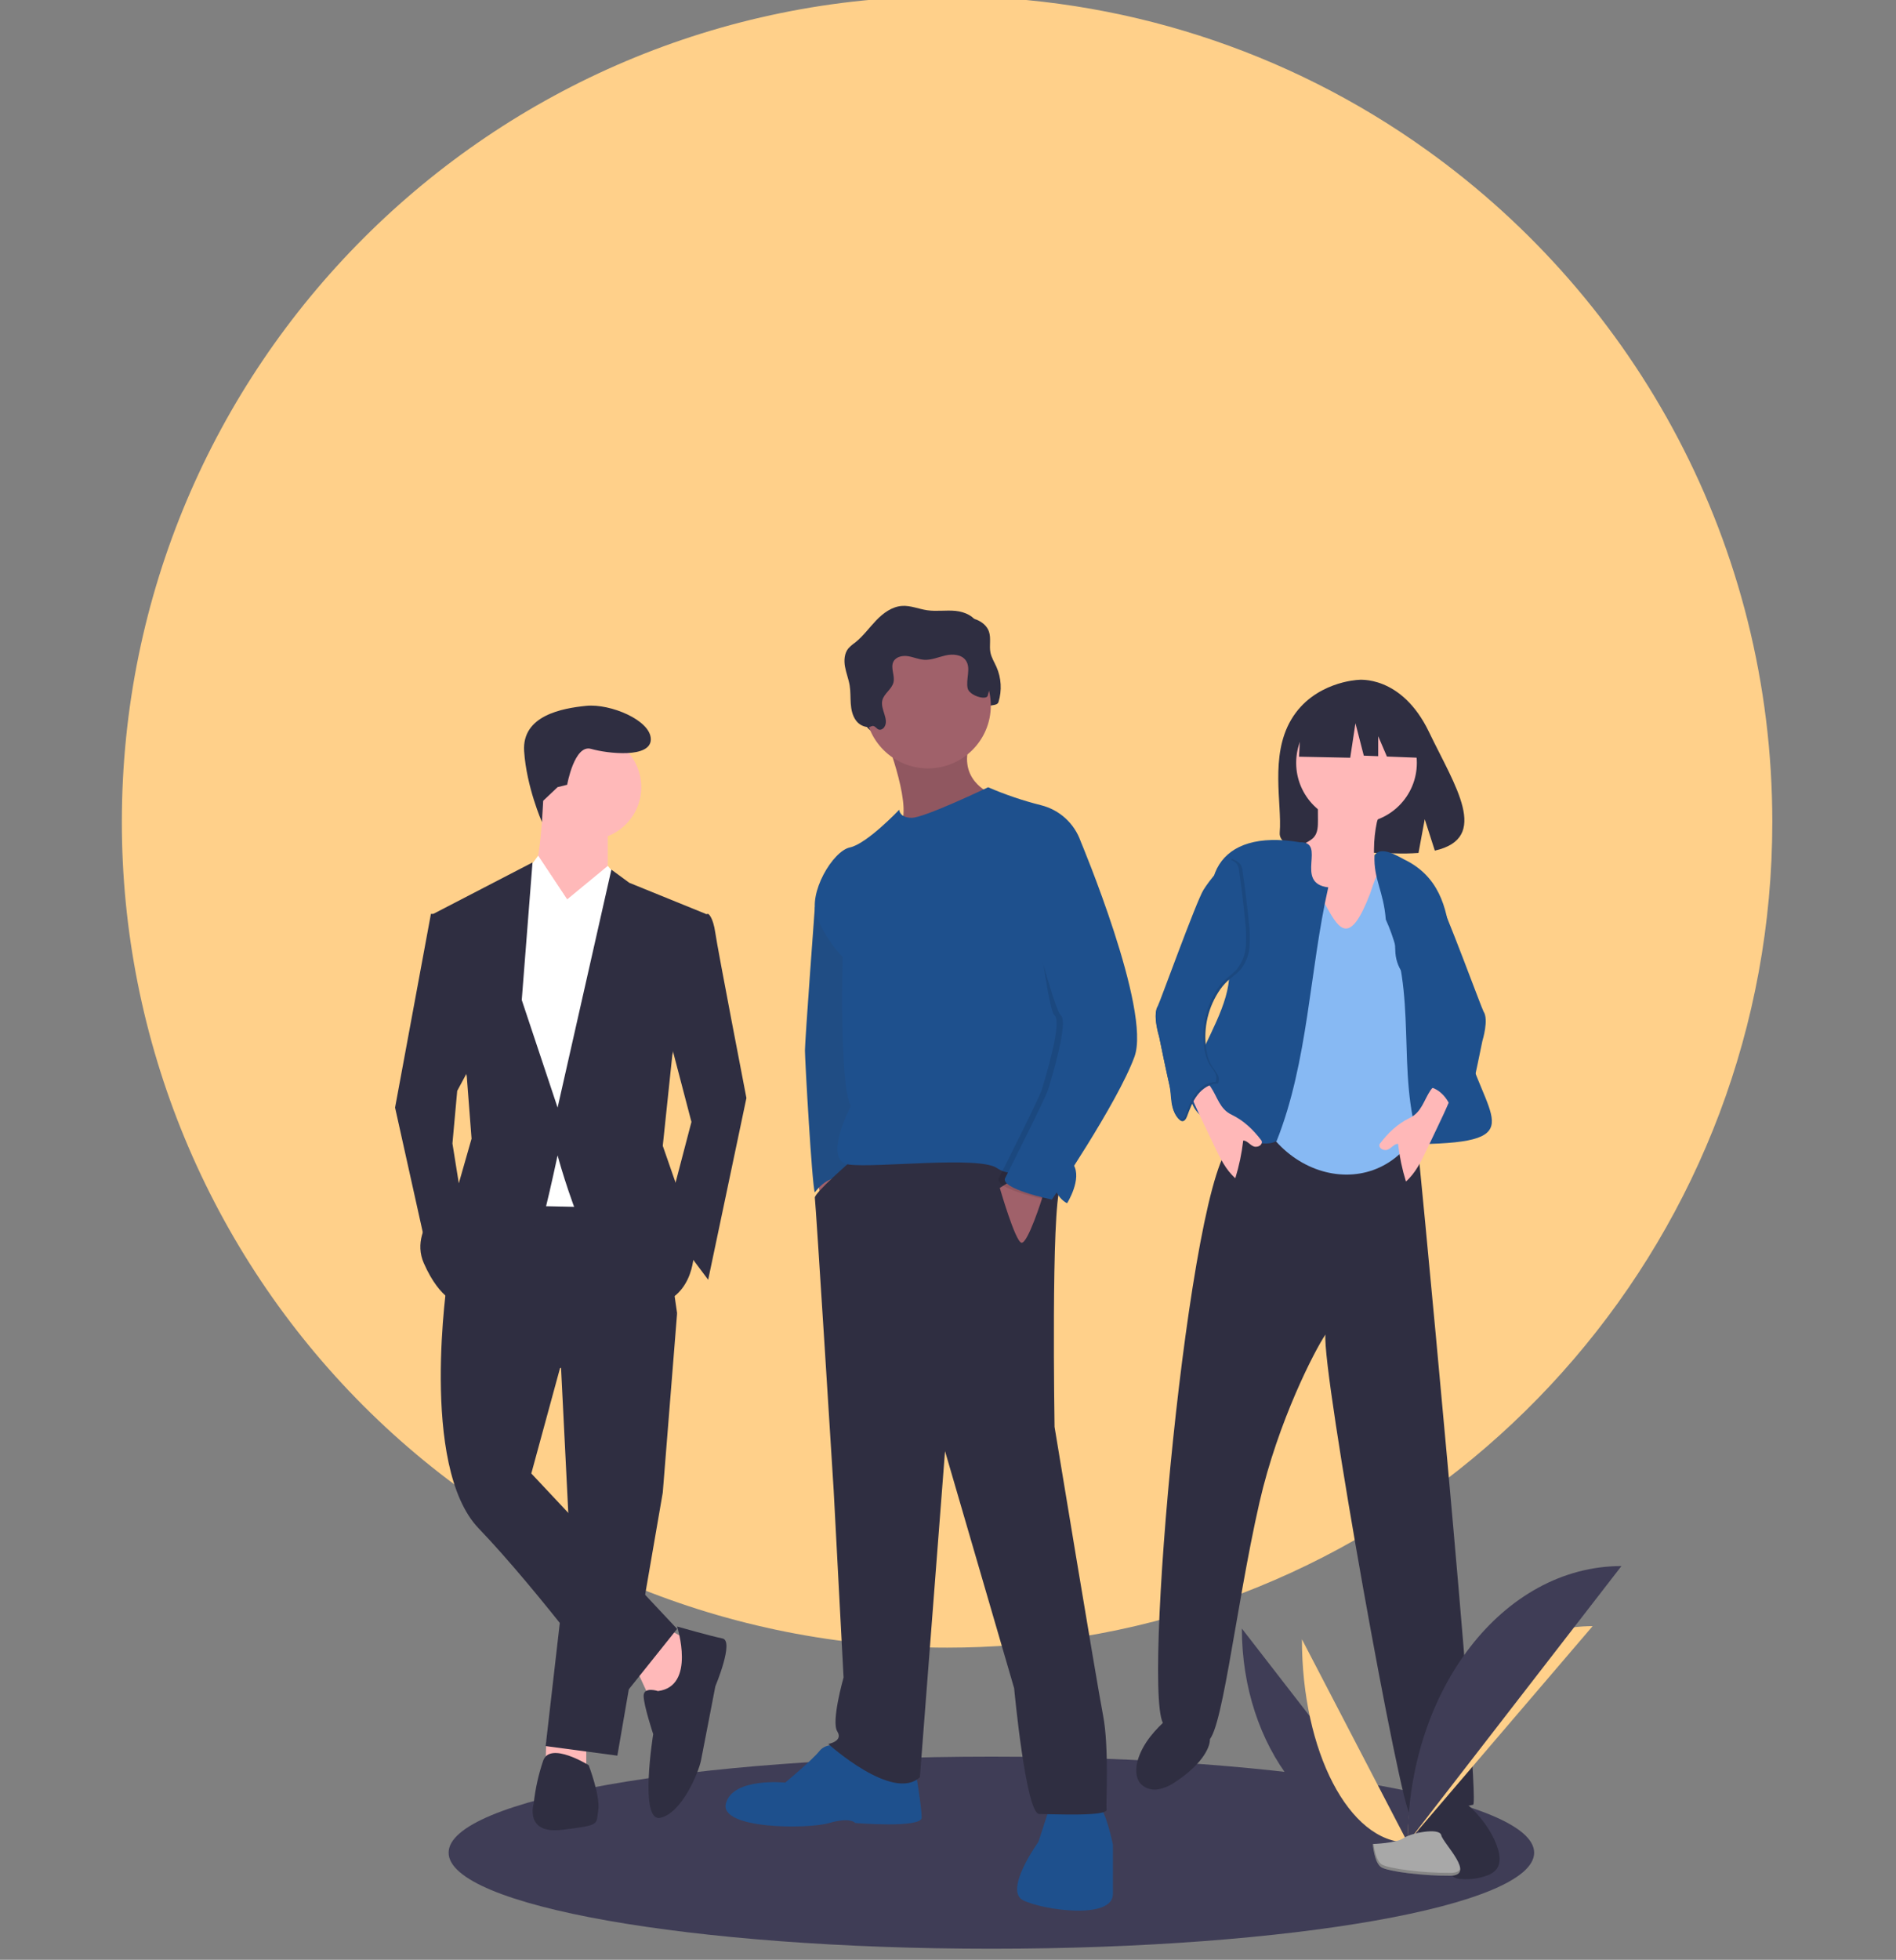 <svg width="1027" height="1061" viewBox="0 0 1027 1061" fill="none" xmlns="http://www.w3.org/2000/svg">
<rect x="0" y="0" width="1027" height="1061" fill="#808080" stroke="none"/>
<g clip-path="url(#clip0)">
<path d="M960 445C960 666.997 798.145 851.215 586.01 886.067C561.875 890.024 537.457 892.008 513 892C454.296 892.012 396.164 880.459 341.926 858C287.687 835.54 238.406 802.615 196.895 761.105C155.385 719.594 122.46 670.313 100 616.074C77.541 561.836 65.987 503.705 66 445C66 198.134 266.134 -1.999 513 -1.999C606.299 -2.142 697.283 27.047 773.086 81.441C886.259 162.524 960 295.147 960 445Z" fill="#FFD08A"/>
<path d="M537 1055C699.372 1055 831 1031.72 831 1003C831 974.281 699.372 951 537 951C374.628 951 243 974.281 243 1003C243 1031.72 374.628 1055 537 1055Z" fill="#3F3D56"/>
<path d="M811.391 1001C812.441 1004.57 812.928 1008.73 810.748 1011.75C809.544 1013.26 807.958 1014.42 806.154 1015.11C801.514 1016.93 796.521 1017.66 791.555 1017.25C790.604 1017.3 789.654 1017.14 788.765 1016.8C787.876 1016.46 787.068 1015.94 786.391 1015.27C774.869 1005.73 767.077 992.439 764.382 977.727C764.164 976.967 764.205 976.157 764.499 975.423C764.878 974.855 765.41 974.404 766.032 974.123C768.595 972.516 771.359 971.254 774.251 970.369C790.08 966.283 807.47 987.653 811.391 1001Z" fill="#2F2E41"/>
<path d="M636.312 964.906C633.637 966.77 630.602 968.052 627.402 968.67C625.8 968.965 624.152 968.894 622.582 968.462C621.011 968.03 619.559 967.249 618.333 966.177C614.731 962.693 614.969 956.807 616.548 952.051C619.469 943.256 625.818 936.284 632.611 930.23C634.761 928.315 639.972 922.31 643.016 923C644.462 923.328 648.494 929.91 649.698 931.275C654.099 936.262 657.126 939.799 654.234 946.462C651.008 953.893 642.958 960.665 636.312 964.906Z" fill="#2F2E41"/>
<path d="M693.634 568.575C717.056 566.759 739.429 567.432 762.894 566.227C764.865 566.126 763.915 588.698 765.958 600.955C767.008 607.255 802.328 976.294 797.944 977.042C786.687 979.398 775.3 981.084 763.843 982.093C759.196 982.502 715.876 742.044 717.952 722.503C712.28 730.821 692.304 769.229 682.203 813.408C668.875 871.699 661.284 946.198 653 942.5C644 945.5 639.355 937.437 631 933.934C617.308 928.842 644.24 631.894 667.685 619.003C667.973 610.796 668.274 602.387 671.367 594.78C675.73 584.05 684.337 575.483 693.634 568.575Z" fill="#2F2E41"/>
<path d="M699.405 389.576C711.562 369.035 735.613 368.077 735.613 368.077C735.613 368.077 759.049 365.08 774.084 396.365C788.097 425.524 807.437 453.678 777.197 460.505L771.735 443.504L768.352 461.77C764.047 462.08 759.728 462.154 755.414 461.991C723.03 460.946 692.189 462.297 693.182 450.676C694.502 435.228 687.708 409.34 699.405 389.576Z" fill="#2F2E41"/>
<path d="M744.252 459.561C744.193 461.874 744.211 464.312 745.36 466.319C747.637 470.298 753.198 470.894 756.542 474.03C760.059 477.329 760.457 482.681 760.625 487.5C760.8 492.538 760.949 497.741 759.11 502.435C757.984 505.021 756.561 507.467 754.869 509.723C752.827 512.666 750.766 515.596 748.686 518.513C747.575 520.156 746.338 521.71 744.984 523.159C741.26 526.953 736.151 529.053 731.05 530.551C727.754 531.52 724.195 532.274 720.925 531.222C718.762 530.378 716.767 529.151 715.038 527.602C712.51 525.789 710.264 523.612 708.373 521.142C705.627 517.159 704.867 512.173 704.298 507.368C702.615 493.161 701.961 478.851 702.339 464.55C702.27 462.992 702.549 461.438 703.156 460.001C704.85 456.694 709.386 455.988 711.776 453.143C713.819 450.711 713.903 447.24 713.885 444.064L713.841 435.978C713.77 435.296 713.907 434.609 714.234 434.007C714.53 433.683 714.888 433.421 715.286 433.235C715.684 433.049 716.115 432.944 716.553 432.925C721.579 432.091 726.675 431.75 731.767 431.907C735.895 432.033 743.817 431.688 747.387 433.987C750.627 436.075 746.57 441.839 745.819 445.077C744.81 449.84 744.285 454.693 744.252 459.561V459.561Z" fill="#FFB8B8"/>
<path d="M734.776 445.675C716.725 445.675 702.091 431.041 702.091 412.99C702.091 394.939 716.725 380.305 734.776 380.305C752.828 380.305 767.461 394.939 767.461 412.99C767.461 431.041 752.828 445.675 734.776 445.675Z" fill="#FFB8B8"/>
<path d="M742.178 483.677C759.047 430.217 767.935 505.305 778.571 525.808C778.472 539.943 778.089 579.041 774.783 593.86C761.941 651.427 698.341 646.908 679.216 598.357C669.028 572.495 691.628 508.399 690.862 478.492C718.87 450.113 720.598 540.145 742.178 483.677Z" fill="#87B9F3"/>
<path d="M760.696 465.34C797.249 483.106 779.81 530.838 793.06 562.076C803.642 604.933 830.554 618.41 769.022 619.408C755.764 580.234 768.714 537.682 750.637 497.793C749.392 482.17 744.034 476.295 744.509 463.065C748.053 457.575 757.235 463.639 760.696 465.34Z" fill="#1E508D"/>
<path d="M704.78 387.596L728.541 375.149L761.355 380.241L768.143 410.227L751.243 409.576L746.523 398.559V409.393L738.725 409.094L734.198 391.556L731.37 410.227L703.648 409.66L704.78 387.596Z" fill="#2F2E41"/>
<path d="M719.477 480.386C700.663 478.19 719.005 455.596 704.072 455.98C659.357 448.459 645.98 476.154 662.985 514.809C678.573 545.77 623.431 589.263 654.236 606.588C665.169 610.601 680.824 623.224 691.508 617.728C708.662 574.613 709.282 525.351 719.477 480.386Z" fill="#1E508D"/>
<path d="M667.112 603.471C673.663 606.604 678.844 611.586 683.229 617.374C684.158 618.599 682.913 620.884 680.131 620.847C677.542 620.812 675.996 617.493 673.408 617.458C672.616 624.376 671.184 631.206 669.129 637.859C663.965 633.324 660.873 626.941 657.915 620.738L652.067 608.477C649.92 603.976 647.772 599.472 645.837 594.876C645.311 593.801 644.986 592.639 644.878 591.447C644.623 583.537 652.422 583.49 655.785 588.44C659.464 593.854 660.61 600.361 667.112 603.471Z" fill="#FFB8B8"/>
<path d="M667.395 465C662.202 470.31 656.973 475.665 652.942 481.876C648.911 488.087 628.059 543.947 627.214 545.132C624.203 549.504 627.72 560.807 627.897 561.454C628.245 563.484 632.595 583.751 633.685 588.226C634.448 591.358 634.438 594.619 634.937 597.802C635.437 600.985 636.56 604.258 639.051 606.347C639.368 606.646 639.758 606.861 640.184 606.97C641.565 607.236 642.507 605.663 642.99 604.362C644.496 600.31 646.017 596.18 648.672 592.748C651.328 589.315 655.352 586.627 659.736 586.64C660.098 585.787 660.248 584.861 660.174 583.939C660.099 583.017 659.802 582.125 659.307 581.339C658.428 579.709 657.141 578.327 656.172 576.748C654.944 574.595 654.11 572.247 653.706 569.811C651.541 558.619 653.72 547.035 659.812 537.348C661.228 535.051 662.941 532.944 664.907 531.08C667.048 529.106 669.552 527.519 671.528 525.385C674.575 521.836 676.417 517.437 676.796 512.806C677.161 508.205 677.036 503.58 676.425 499.005C675.536 489.925 674.394 480.833 673.076 471.804C672.974 470.628 672.665 469.478 672.161 468.407C671.127 466.507 669.377 465.916 667.395 465Z" fill="#1B487F"/>
<path d="M665.772 465C660.783 470.273 655.758 475.59 651.885 481.758C648.012 487.925 627.978 543.391 627.166 544.567C624.274 548.909 627.652 560.132 627.823 560.775C628.157 562.79 632.337 582.915 633.384 587.359C634.117 590.469 634.107 593.707 634.587 596.867C635.067 600.027 636.146 603.277 638.539 605.351C638.844 605.649 639.219 605.862 639.627 605.971C640.955 606.234 641.859 604.672 642.324 603.38C643.771 599.357 645.232 595.256 647.783 591.848C650.334 588.44 654.201 585.771 658.413 585.784C658.761 584.936 658.905 584.017 658.834 583.101C658.762 582.186 658.476 581.301 658.001 580.52C657.157 578.901 655.919 577.529 654.989 575.961C653.809 573.823 653.007 571.492 652.619 569.073C650.539 557.96 652.633 546.458 658.486 536.838C659.847 534.557 661.492 532.465 663.381 530.614C665.438 528.654 667.844 527.079 669.743 524.96C672.67 521.436 674.44 517.068 674.804 512.469C675.154 507.901 675.035 503.308 674.447 498.765C673.593 489.75 672.496 480.721 671.23 471.756C671.132 470.588 670.835 469.446 670.351 468.383C669.357 466.497 667.676 465.91 665.772 465Z" fill="#1E508D"/>
<path d="M774.893 590.215C778.257 585.264 786.055 585.312 785.801 593.222C785.693 594.414 785.368 595.576 784.841 596.651C782.906 601.247 780.758 605.75 778.612 610.252L772.764 622.513C769.805 628.716 766.713 635.099 761.55 639.634C759.494 632.981 758.062 626.151 757.271 619.233C754.682 619.268 753.136 622.587 750.548 622.621C747.766 622.659 746.521 620.374 747.449 619.148C751.834 613.361 757.016 608.379 763.566 605.246C770.069 602.136 771.215 595.629 774.893 590.215Z" fill="#FFB8B8"/>
<path d="M760.322 472.589C759.838 473.638 759.54 474.762 759.442 475.913C758.173 484.747 757.073 493.643 756.217 502.526C755.628 507.002 755.509 511.528 755.859 516.029C756.224 520.56 757.998 524.864 760.932 528.337C762.835 530.424 765.246 531.977 767.307 533.908C769.2 535.732 770.85 537.793 772.213 540.041C778.079 549.519 780.177 560.852 778.093 571.802C777.703 574.186 776.9 576.483 775.718 578.589C774.785 580.135 773.545 581.486 772.7 583.081C772.223 583.851 771.937 584.723 771.865 585.625C771.793 586.527 771.937 587.433 772.286 588.268C776.507 588.255 780.382 590.885 782.939 594.243C785.496 597.602 786.96 601.642 788.41 605.606C788.876 606.879 789.782 608.418 791.112 608.159C791.522 608.052 791.898 607.842 792.203 607.548C794.602 605.505 795.683 602.303 796.164 599.189C796.645 596.075 796.635 592.884 797.37 589.82C798.419 585.441 802.607 565.612 802.943 563.626C803.114 562.993 806.5 551.934 803.601 547.656C802.787 546.498 782.71 491.845 778.828 485.768C774.947 479.691 769.912 474.452 764.911 469.256C763.003 470.153 761.319 470.731 760.322 472.589Z" fill="#1E508D"/>
<path d="M672.677 881.659C672.677 945.676 712.837 997.477 762.467 997.477Z" fill="#3F3D56"/>
<path d="M762.467 997.477C762.467 932.741 807.284 880.358 862.669 880.358Z" fill="#FFD08A"/>
<path d="M705.209 887.463C705.209 948.271 730.819 997.477 762.467 997.477Z" fill="#FFD08A"/>
<path d="M762.467 997.477C762.467 914.759 814.268 847.825 878.285 847.825Z" fill="#3F3D56"/>
<path d="M743.578 998.293C743.578 998.293 756.312 997.901 760.149 995.168C763.987 992.436 779.737 989.172 780.689 993.555C781.641 997.938 799.826 1015.35 785.449 1015.47C771.073 1015.58 752.045 1013.23 748.215 1010.9C744.384 1008.56 743.578 998.293 743.578 998.293Z" fill="#A8A8A8"/>
<path opacity="0.2" d="M785.706 1013.94C771.329 1014.06 752.301 1011.7 748.471 1009.37C745.554 1007.59 744.392 1001.22 744.003 998.277C743.734 998.288 743.578 998.293 743.578 998.293C743.578 998.293 744.384 1008.56 748.215 1010.9C752.045 1013.23 771.073 1015.58 785.449 1015.47C789.599 1015.44 791.033 1013.96 790.954 1011.77C790.377 1013.09 788.795 1013.92 785.706 1013.94Z" fill="black"/>
<path d="M361.586 881.849L375.827 889.616L366.765 919.393L352.525 920.687L344.756 903.857L361.586 881.849Z" fill="#FFB9B9"/>
<path d="M317.569 941.401V955.64L295.561 954.346L295.867 942.618L317.569 941.401Z" fill="#FFB9B9"/>
<path d="M366.764 710.957L358.997 808.055L334.399 950.462L295.561 945.283L308.506 832.652L303.328 729.083L366.764 710.957Z" fill="#2F2E41"/>
<path d="M263.195 638.459L356.408 639.753L366.765 710.958L303.328 740.734L287.793 797.697L366.765 881.848L335.694 920.686C335.694 920.686 291.677 861.134 259.311 827.474C226.945 793.813 242.481 691.538 242.481 691.538L263.195 638.459Z" fill="#2F2E41"/>
<path d="M318.864 454.622C334.594 454.622 347.345 441.871 347.345 426.141C347.345 410.411 334.594 397.659 318.864 397.659C303.134 397.659 290.382 410.411 290.382 426.141C290.382 441.871 303.134 454.622 318.864 454.622Z" fill="#FFB9B9"/>
<path d="M329.221 445.56V474.042L309.801 505.113C309.801 505.113 280.025 483.104 286.498 477.926C292.971 472.747 294.266 432.614 294.266 432.614L329.221 445.56Z" fill="#FFB9B9"/>
<path d="M329.22 468.864L348.64 492.167L340.872 653.994L280.025 652.699L269.668 511.586L282.614 475.337L291.494 463.254L307.212 486.988L329.22 468.864Z" fill="white"/>
<path d="M360.292 553.014L374.532 607.388L360.292 661.762L383.595 692.833L404.309 594.442C404.309 594.442 388.773 514.175 387.479 505.113C386.184 496.05 383.595 494.756 383.595 494.756L373.238 496.05L360.292 553.014Z" fill="#2F2E41"/>
<path d="M256.722 573.727L247.66 590.558L245.07 619.04L250.248 651.405L232.124 681.182L214 599.62L233.418 494.755H241.187L256.722 573.727Z" fill="#2F2E41"/>
<path d="M366.765 880.553C366.765 880.553 384.89 885.732 391.363 887.026C397.836 888.321 387.479 912.919 387.479 912.919C387.479 912.919 381.006 946.579 379.711 953.052C378.416 959.525 369.354 981.534 357.703 984.123C346.051 986.712 353.819 938.811 353.819 938.811C353.819 938.811 348.64 923.276 348.64 918.097C348.64 912.919 356.408 915.508 356.408 915.508C377.122 912.919 366.765 880.553 366.765 880.553Z" fill="#2F2E41"/>
<path d="M324.042 980.239C322.747 988.007 325.337 988.007 304.623 990.596C283.909 993.185 289.087 976.355 289.087 976.355C289.953 968.421 291.69 960.606 294.266 953.052C298.15 942.695 318.864 955.641 318.864 955.641C318.864 955.641 325.337 972.471 324.042 980.239Z" fill="#2F2E41"/>
<path d="M294.232 433.518L293.557 445.032C293.557 445.032 285.203 426.141 283.909 406.721C282.614 387.302 304.623 383.418 317.569 382.124C330.515 380.829 352.524 389.891 352.524 400.248C352.524 410.605 329.221 408.016 320.158 405.427C311.096 402.838 307.212 424.846 307.212 424.846L302.033 426.141L294.232 433.518Z" fill="#2F2E41"/>
<path d="M336.862 478.032L329.221 468.864L307.212 486.988L329.221 502.524L336.862 478.032Z" fill="white"/>
<path d="M282.614 475.337L291.677 463.685L307.212 486.988L287.793 501.229L282.614 475.337Z" fill="white"/>
<path d="M364.175 571.138L358.997 620.334L369.354 650.11L375.827 678.592C375.827 678.592 375.827 705.779 349.934 707.074C324.042 708.368 302.033 625.513 302.033 625.513C302.033 625.513 298.15 643.637 295.56 653.994C292.971 664.351 248.954 705.779 248.954 705.779C248.954 705.779 238.597 704.485 229.535 683.771C220.472 663.057 247.659 643.637 247.659 643.637L255.427 616.45L252.838 582.79L234.713 494.756L288.44 466.921L282.614 541.362L302.033 599.62L331.162 470.805L340.872 477.926L382.3 494.756L364.175 571.138Z" fill="#2F2E41"/>
<path d="M481.626 398.303C482.795 398.839 484.201 398.04 484.89 396.955C487.514 392.82 482.683 387.489 483.729 382.705C484.567 378.873 488.922 376.598 489.812 372.777C490.678 369.065 488.012 364.88 489.814 361.521C491.225 358.889 494.752 358.197 497.702 358.658C500.653 359.119 503.454 360.416 506.435 360.598C510.407 360.84 514.193 359.091 518.077 358.225C521.961 357.359 526.699 357.698 528.984 360.956C531.918 365.139 528.941 370.965 529.963 375.971C530.774 379.947 534.102 383.239 534.174 387.296C534.199 388.738 530.409 387.576 530.61 389.004C530.812 390.432 529.02 389.175 530.452 389.005C531.037 388.862 531.561 388.536 531.948 388.075C532.336 387.614 532.567 387.042 532.607 386.442C532.778 385.252 535.013 384.856 534.987 383.654C534.927 380.839 540.016 382.737 540.855 380.049C542.782 373.782 542.387 367.031 539.741 361.032C538.599 358.471 537.045 356.047 536.494 353.298C535.746 349.565 536.923 345.558 535.689 341.956C534.027 337.102 528.528 334.628 523.422 334.126C518.317 333.623 513.128 334.523 508.052 333.782C503.504 333.118 499.101 331.147 494.514 331.432C489.01 331.775 484.22 335.321 480.405 339.303C476.59 343.285 473.353 347.865 469.02 351.276C467.693 352.189 466.469 353.243 465.369 354.419C463.162 357.108 462.939 360.94 463.553 364.364C464.166 367.789 465.502 371.055 466.066 374.488C466.597 377.715 466.433 381.011 466.661 384.272C466.89 387.534 467.567 390.894 469.531 393.508C470.318 394.576 471.337 395.45 472.513 396.064C473.688 396.678 474.988 397.016 476.314 397.051C477.232 397.073 478.008 396.247 478.935 396.462C480.093 396.731 480.597 397.832 481.626 398.303Z" fill="#2F2E41"/>
<path d="M442.342 635.328L445.746 656.24L452.555 646.999L448.664 632.896L442.342 635.328Z" fill="#A0616A"/>
<path d="M446.719 477.272L441.358 491.399C441.358 491.399 436.02 563.352 436.02 568.702C436.02 574.051 439.91 642.623 441.369 645.541C441.369 645.541 447.692 636.301 455.959 637.76C464.227 639.219 460.822 613.444 460.822 613.444L468.604 549.735L467.145 517.637L446.719 477.272Z" fill="#1E508D"/>
<path opacity="0.1" d="M446.719 477.272L441.358 491.399C441.358 491.399 436.02 563.352 436.02 568.702C436.02 574.051 439.91 642.623 441.369 645.541C441.369 645.541 447.692 636.301 455.959 637.76C464.227 639.219 460.822 613.444 460.822 613.444L468.604 549.735L467.145 517.637L446.719 477.272Z" fill="#333333"/>
<path d="M479.789 399.46C479.789 399.46 495.838 440.311 486.598 448.093C477.357 455.874 538.148 434.962 538.148 434.962L536.689 429.612C536.689 429.612 516.75 421.831 526.476 399.46C536.203 377.089 479.789 399.46 479.789 399.46Z" fill="#A0616A"/>
<path opacity="0.1" d="M479.789 399.46C479.789 399.46 495.838 440.311 486.598 448.093C477.357 455.874 538.148 434.962 538.148 434.962L536.689 429.612C536.689 429.612 516.75 421.831 526.476 399.46C536.203 377.089 479.789 399.46 479.789 399.46Z" fill="black"/>
<path d="M454.5 945.118C454.5 945.118 447.692 943.173 443.801 948.036C439.91 952.899 425.321 965.058 425.321 965.058C425.321 965.058 397.114 962.14 393.223 976.243C389.332 990.347 437.479 990.347 449.151 986.942C460.822 983.538 463.254 986.942 463.254 986.942C463.254 986.942 499.242 989.86 499.242 984.024C499.242 978.188 495.838 958.249 495.838 958.249L454.5 945.118Z" fill="#1E508D"/>
<path d="M568.787 977.702L562.464 997.155C562.464 997.155 543.498 1023.42 554.197 1028.77C564.896 1034.12 602.83 1039.47 602.83 1025.36V998.614C602.83 998.614 598.939 979.647 595.048 977.702C591.158 975.757 568.787 977.702 568.787 977.702Z" fill="#1E508D"/>
<path d="M461.387 628.212C461.387 628.212 440.883 646.027 441.369 648.459C441.856 650.891 451.582 807.001 451.582 807.001L456.932 908.157C456.932 908.157 450.123 931.987 453.527 937.337C456.932 942.686 448.664 944.145 448.664 944.145C448.664 944.145 483.68 975.757 498.27 962.139L511.887 785.603L549.334 913.993C549.334 913.993 555.656 982.079 562.951 982.079C570.246 982.079 599.912 983.538 599.425 979.647C598.939 975.757 600.884 946.091 597.48 928.583C594.076 911.075 571.218 772.472 571.218 772.472C571.218 772.472 569.253 653.65 574.37 642.544C579.486 631.438 571.705 619.766 571.705 619.766L537.662 606.635L496.811 611.498L461.387 628.212Z" fill="#2F2E41"/>
<path d="M502.646 415.995C521.448 415.995 536.689 400.754 536.689 381.952C536.689 363.151 521.448 347.909 502.646 347.909C483.845 347.909 468.604 363.151 468.604 381.952C468.604 400.754 483.845 415.995 502.646 415.995Z" fill="#A0616A"/>
<path d="M585.322 455.388C583.64 450.629 580.805 446.362 577.071 442.967C573.337 439.573 568.82 437.156 563.923 435.935C554.114 433.467 544.518 430.214 535.23 426.208C535.23 426.208 500.701 442.743 493.892 442.743C487.084 442.743 487.084 438.366 487.084 438.366C487.084 438.366 469.576 456.847 460.336 458.792C451.096 460.737 437.479 483.595 442.342 496.239C445.645 504.345 450.427 511.767 456.445 518.124C456.445 518.124 454.5 586.209 460.822 598.854C460.822 598.854 445.26 628.52 459.85 630.465C474.439 632.41 530.367 625.602 540.093 632.41C549.82 639.219 567.814 630.951 570.246 640.191C572.677 649.432 578.027 651.377 578.027 651.377C578.027 651.377 586.294 638.246 581.431 630.465C576.568 622.684 585.322 455.388 585.322 455.388Z" fill="#1E508D"/>
<path d="M549.334 638.246L541.552 643.109C541.552 643.109 549.82 671.803 553.224 672.775C556.629 673.748 564.642 648.241 564.642 648.241L549.334 638.246Z" fill="#A0616A"/>
<path d="M475.79 394.899C476.959 395.435 478.365 394.636 479.054 393.55C481.678 389.416 476.847 384.085 477.893 379.301C478.731 375.468 483.086 373.194 483.976 369.373C484.842 365.66 482.176 361.476 483.978 358.117C485.389 355.485 488.916 354.792 491.866 355.253C494.817 355.715 497.618 357.012 500.599 357.193C504.571 357.436 508.357 355.687 512.241 354.821C516.125 353.954 520.863 354.293 523.148 357.552C526.082 361.735 523.106 367.561 524.127 372.567C524.938 376.543 534.181 379.333 535.019 376.645C536.946 370.378 536.551 363.626 533.905 357.628C532.763 355.067 531.209 352.643 530.658 349.893C529.91 346.161 531.087 342.154 529.853 338.552C528.191 333.698 522.692 331.224 517.586 330.721C512.481 330.219 507.292 331.118 502.216 330.377C497.668 329.713 493.265 327.743 488.678 328.028C483.174 328.371 478.384 331.917 474.569 335.899C470.754 339.881 467.517 344.461 463.184 347.872C461.857 348.785 460.633 349.838 459.534 351.014C457.327 353.704 457.103 357.535 457.717 360.96C458.331 364.384 459.667 367.651 460.231 371.084C460.761 374.31 460.597 377.606 460.825 380.868C461.054 384.13 461.731 387.49 463.695 390.104C464.482 391.171 465.501 392.045 466.677 392.659C467.852 393.274 469.152 393.611 470.478 393.647C471.396 393.668 472.172 392.843 473.099 393.058C474.257 393.327 474.761 394.427 475.79 394.899Z" fill="#2F2E41"/>
<path opacity="0.1" d="M566.112 463.898L581.918 455.387C581.918 455.387 620.337 546.817 611.097 572.106C601.857 597.395 566.355 649.432 566.355 649.432C566.355 649.432 538.148 643.596 541.066 637.76C543.984 631.924 562.951 594.477 564.41 589.613C565.869 584.75 575.595 553.139 571.218 549.735C566.842 546.33 558.331 467.302 558.331 467.302L566.112 463.898Z" fill="black"/>
<path d="M565.869 450.038L585.322 455.387C585.322 455.387 623.742 546.817 614.502 572.106C605.261 597.395 569.76 649.432 569.76 649.432C569.76 649.432 541.553 643.596 544.471 637.76C547.388 631.924 566.355 594.477 567.814 589.613C569.273 584.75 579 553.139 574.623 549.735C570.246 546.33 549.334 462.196 549.334 462.196L565.869 450.038Z" fill="#1E508D"/>
</g>
<defs>
<clipPath id="clip0">
<rect width="1027" height="1061" fill="white"/>
</clipPath>
</defs>
</svg>
